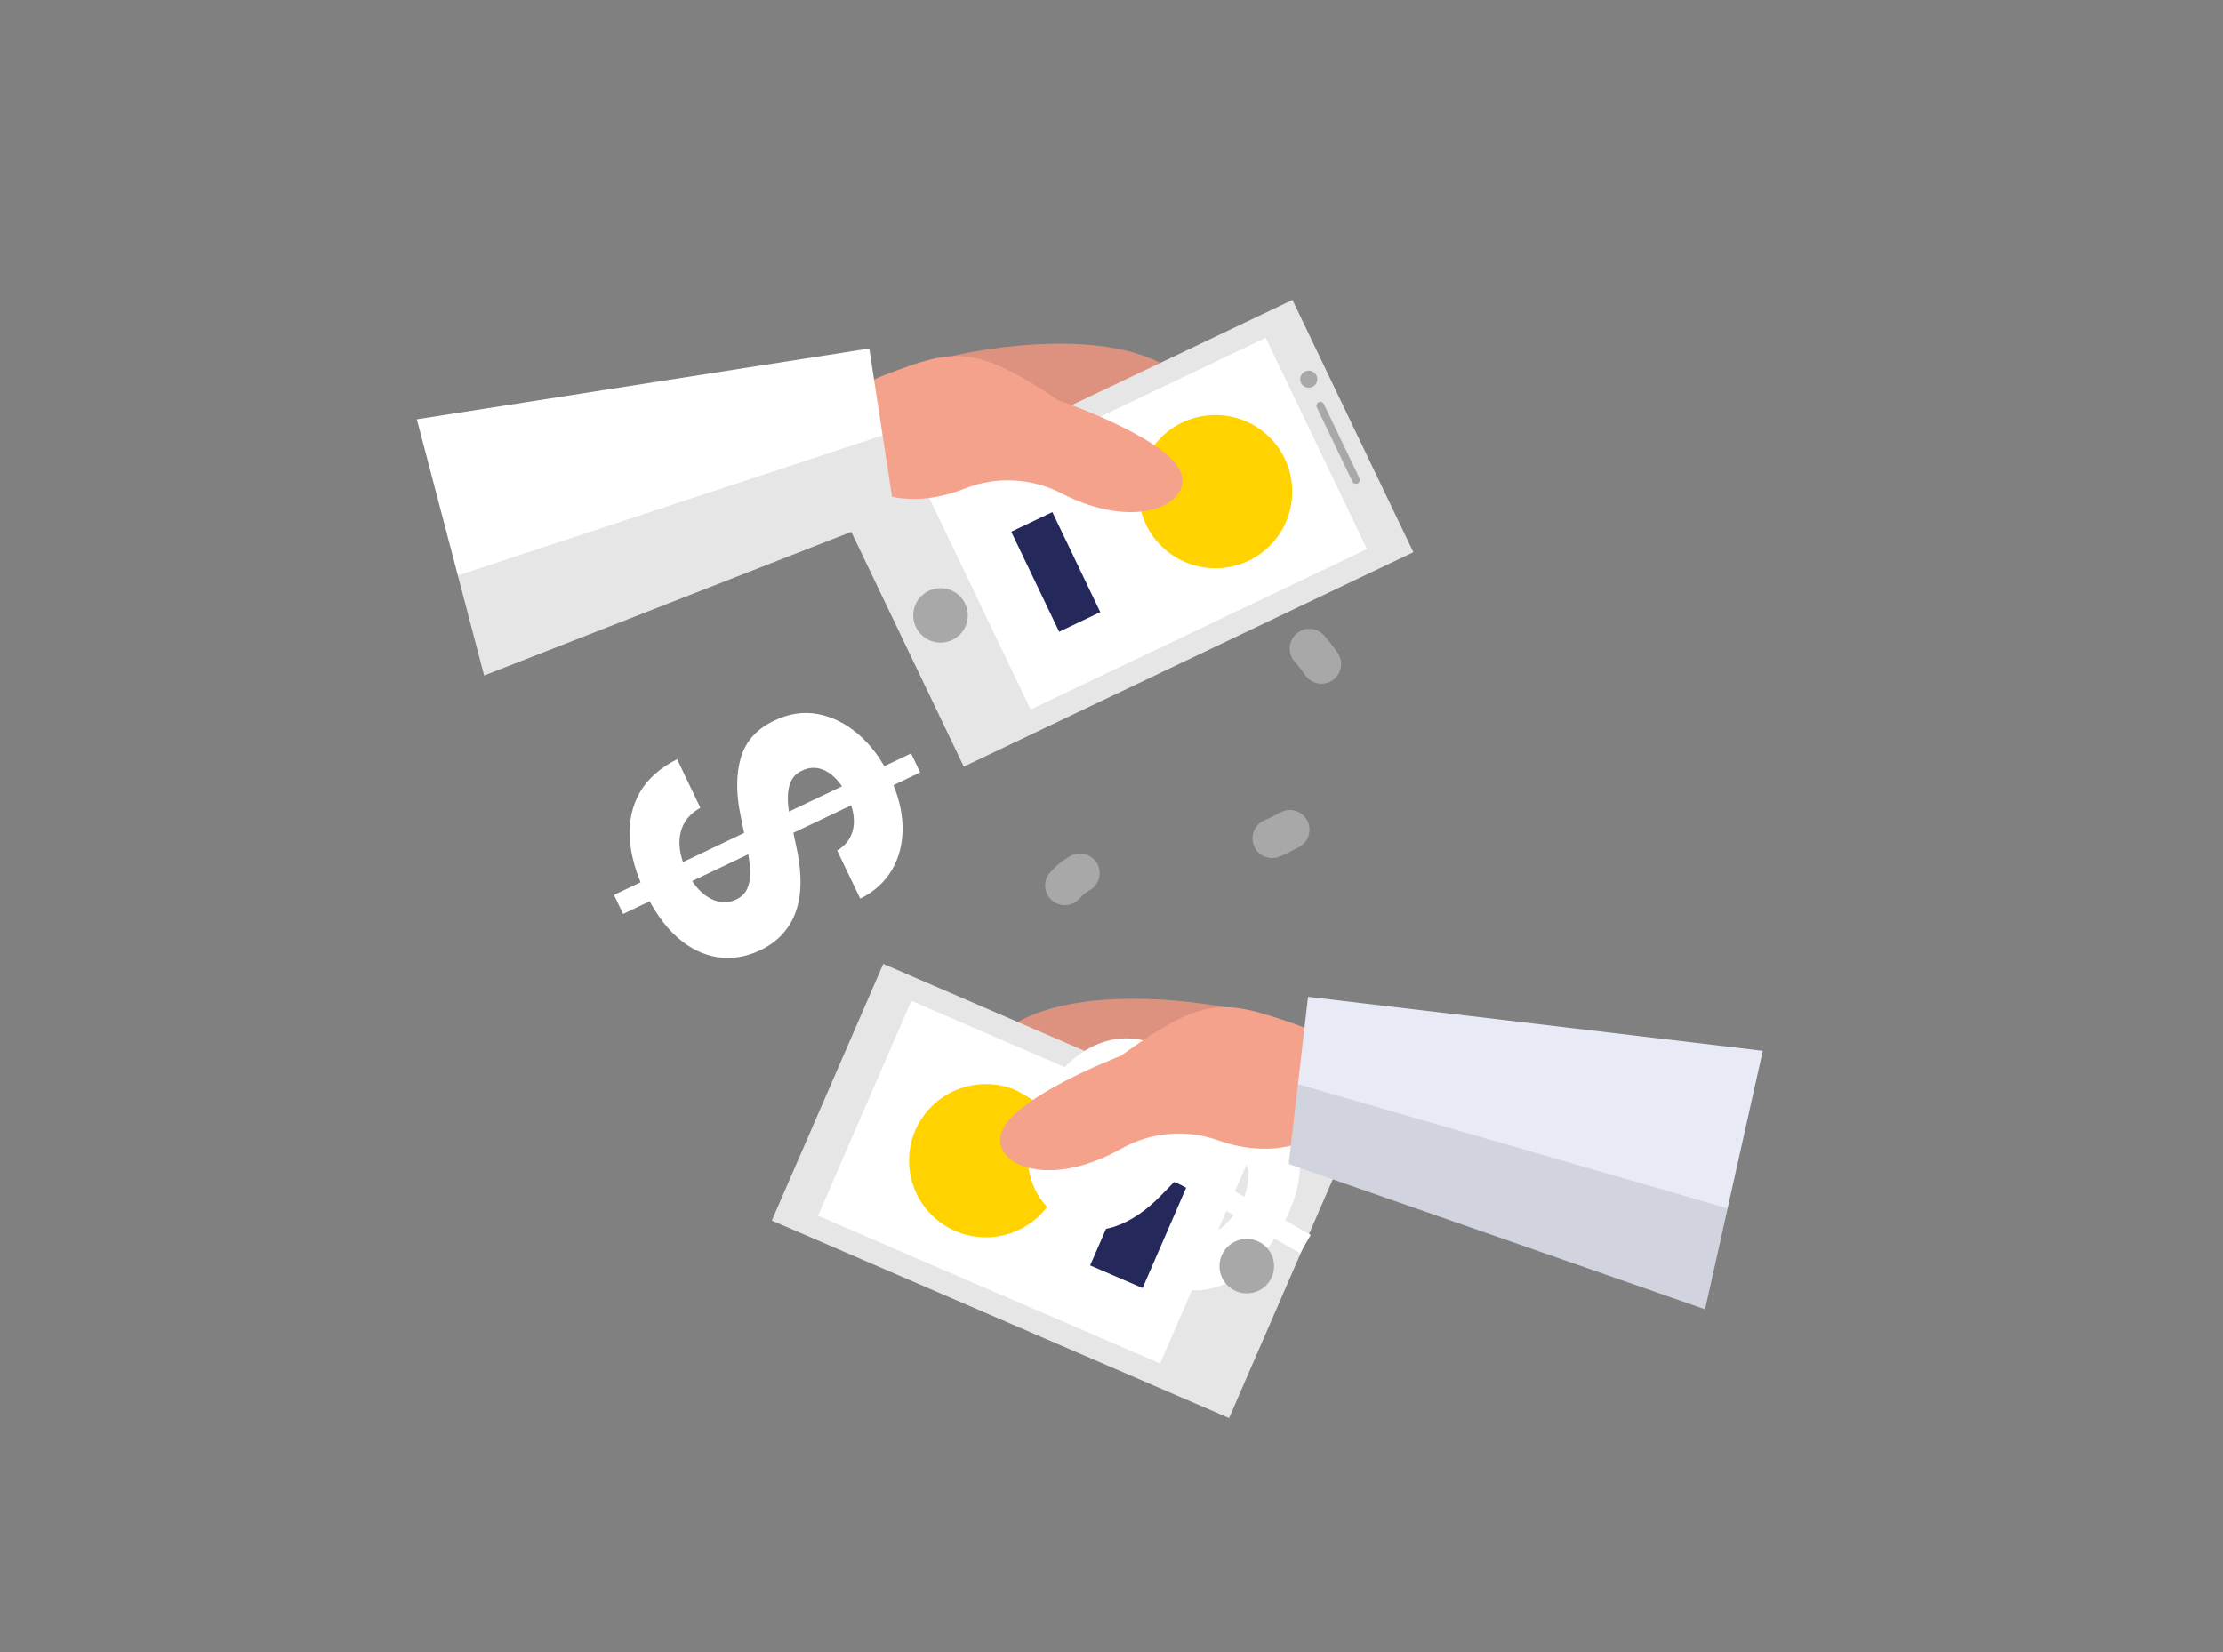 <svg width="113" height="84" viewBox="0 0 113 84" fill="none" xmlns="http://www.w3.org/2000/svg">
<rect x="0" y="0" width="113" height="84" fill="#808080" stroke="none"/>
<path d="M48.437 18.091C48.437 18.091 58.784 15.602 61.187 20.611C63.59 25.62 50.102 35.33 42.66 23.906L48.437 18.091Z" fill="#F4A28C"/>
<path opacity="0.1" d="M48.437 18.091C48.437 18.091 58.784 15.602 61.187 20.611C63.59 25.62 50.102 35.33 42.66 23.906L48.437 18.091Z" fill="black"/>
<path d="M65.698 15.245L71.846 28.073L48.991 38.971L42.843 26.143L65.698 15.245Z" fill="#E6E6E6"/>
<path d="M64.339 17.173L69.487 27.915L52.389 36.067L47.241 25.326L64.339 17.173Z" fill="white"/>
<path d="M53.494 26.036L55.93 31.119L53.84 32.115L51.404 27.032L53.494 26.036Z" fill="#24285B"/>
<path d="M61.782 28.888C63.939 28.888 65.687 27.144 65.687 24.993C65.687 22.842 63.939 21.098 61.782 21.098C59.626 21.098 57.877 22.842 57.877 24.993C57.877 27.144 59.626 28.888 61.782 28.888Z" fill="#FFD200"/>
<path d="M53.807 20.353C53.807 20.353 59.629 22.33 60.073 24.167C60.443 25.684 57.692 26.998 53.965 25.085C53.212 24.695 52.384 24.47 51.537 24.427C50.69 24.383 49.843 24.522 49.055 24.833C47.733 25.357 46.009 25.673 44.238 24.914C40.513 23.344 41.65 20.317 45.041 19.034C48.432 17.752 49.49 17.444 53.807 20.353Z" fill="#F4A28C"/>
<path d="M45.484 26.172L24.61 34.339L21.189 21.316L44.187 17.716L45.484 26.172Z" fill="white"/>
<path opacity="0.1" d="M23.274 29.254L44.864 22.134L45.484 26.172L24.61 34.339L23.274 29.254Z" fill="black"/>
<path d="M66.526 19.709C66.767 19.709 66.962 19.515 66.962 19.275C66.962 19.035 66.767 18.841 66.526 18.841C66.286 18.841 66.091 19.035 66.091 19.275C66.091 19.515 66.286 19.709 66.526 19.709Z" fill="#A8A8A8"/>
<path d="M69.105 24.317L67.295 20.54C67.248 20.442 67.131 20.401 67.033 20.448L67.031 20.449C66.933 20.496 66.891 20.613 66.938 20.71L68.748 24.487C68.795 24.585 68.912 24.626 69.01 24.579L69.013 24.578C69.111 24.531 69.152 24.414 69.105 24.317Z" fill="#A8A8A8"/>
<path d="M47.809 32.668C48.575 32.668 49.195 32.048 49.195 31.284C49.195 30.52 48.575 29.901 47.809 29.901C47.043 29.901 46.422 30.52 46.422 31.284C46.422 32.048 47.043 32.668 47.809 32.668Z" fill="#A8A8A8"/>
<path d="M62.257 51.206C62.257 51.206 51.823 49.104 49.608 54.202C47.393 59.301 61.238 68.499 68.256 56.806L62.257 51.206Z" fill="#F4A28C"/>
<path opacity="0.1" d="M62.257 51.206C62.257 51.206 51.823 49.104 49.608 54.202C47.393 59.301 61.238 68.499 68.256 56.806L62.257 51.206Z" fill="black"/>
<path d="M68.143 59.044L62.477 72.091L39.233 62.048L44.898 49.001L68.143 59.044Z" fill="#E6E6E6"/>
<path d="M31.21 45.497L46.312 38.3L46.775 39.266L31.673 46.463L31.21 45.497ZM42.555 43.239C43.009 42.965 43.281 42.587 43.374 42.103C43.466 41.62 43.365 41.072 43.072 40.459C42.872 40.043 42.645 39.719 42.389 39.489C42.138 39.256 41.873 39.112 41.595 39.056C41.319 39.004 41.051 39.04 40.792 39.164C40.572 39.259 40.404 39.394 40.29 39.569C40.178 39.748 40.105 39.955 40.072 40.188C40.043 40.419 40.04 40.671 40.065 40.944C40.093 41.215 40.141 41.496 40.208 41.788L40.468 42.996C40.602 43.579 40.676 44.137 40.69 44.671C40.705 45.205 40.645 45.701 40.513 46.16C40.38 46.619 40.161 47.03 39.856 47.392C39.553 47.758 39.151 48.063 38.65 48.307C37.908 48.656 37.177 48.773 36.456 48.658C35.74 48.545 35.065 48.211 34.431 47.654C33.803 47.099 33.254 46.33 32.783 45.348C32.316 44.373 32.059 43.453 32.012 42.588C31.966 41.727 32.14 40.954 32.532 40.27C32.93 39.588 33.559 39.03 34.419 38.596L35.601 41.066C35.209 41.286 34.927 41.563 34.753 41.897C34.586 42.233 34.516 42.606 34.544 43.017C34.578 43.431 34.7 43.858 34.91 44.298C35.118 44.73 35.36 45.075 35.639 45.334C35.919 45.596 36.213 45.762 36.522 45.832C36.831 45.902 37.131 45.867 37.422 45.729C37.693 45.599 37.883 45.41 37.991 45.161C38.1 44.916 38.146 44.609 38.129 44.241C38.114 43.876 38.054 43.449 37.95 42.958L37.651 41.486C37.411 40.35 37.413 39.362 37.658 38.522C37.903 37.681 38.472 37.05 39.367 36.629C40.097 36.276 40.829 36.166 41.564 36.298C42.301 36.435 42.988 36.776 43.626 37.321C44.264 37.866 44.794 38.579 45.216 39.459C45.645 40.355 45.866 41.21 45.879 42.024C45.894 42.842 45.718 43.568 45.35 44.202C44.982 44.836 44.441 45.33 43.727 45.685L42.555 43.239Z" fill="white"/>
<path d="M63.715 58.392L58.971 69.316L41.581 61.803L46.325 50.878L63.715 58.392Z" fill="white"/>
<path d="M60.306 60.356L58.081 65.48L55.415 64.328L57.64 59.204L60.306 60.356Z" fill="#24285B"/>
<path d="M50.113 62.899C52.27 62.899 54.018 61.155 54.018 59.004C54.018 56.853 52.27 55.11 50.113 55.11C47.957 55.11 46.209 56.853 46.209 59.004C46.209 61.155 47.957 62.899 50.113 62.899Z" fill="#FFD200"/>
<path d="M66.089 63.709L51.544 55.357L52.081 54.426L66.626 62.779L66.089 63.709ZM57.77 55.645C57.285 55.428 56.817 55.418 56.364 55.617C55.912 55.815 55.515 56.209 55.174 56.8C54.943 57.201 54.804 57.572 54.759 57.913C54.709 58.252 54.74 58.552 54.852 58.813C54.966 59.07 55.148 59.27 55.398 59.414C55.602 59.541 55.809 59.602 56.019 59.596C56.231 59.587 56.443 59.53 56.655 59.425C56.863 59.318 57.073 59.177 57.285 59.001C57.493 58.824 57.699 58.625 57.902 58.404L58.755 57.503C59.161 57.062 59.581 56.683 60.015 56.368C60.449 56.053 60.894 55.82 61.349 55.669C61.805 55.517 62.269 55.464 62.743 55.509C63.218 55.551 63.699 55.709 64.186 55.983C64.896 56.396 65.409 56.932 65.724 57.592C66.038 58.245 66.144 58.992 66.043 59.83C65.941 60.663 65.617 61.552 65.071 62.498C64.529 63.436 63.914 64.171 63.224 64.701C62.537 65.228 61.798 65.525 61.009 65.59C60.218 65.65 59.399 65.449 58.551 64.987L59.923 62.609C60.329 62.807 60.719 62.882 61.094 62.836C61.467 62.783 61.816 62.628 62.141 62.371C62.464 62.109 62.748 61.766 62.992 61.342C63.232 60.926 63.38 60.53 63.436 60.154C63.494 59.774 63.464 59.437 63.346 59.143C63.229 58.848 63.03 58.621 62.749 58.46C62.488 58.31 62.224 58.261 61.956 58.314C61.691 58.363 61.41 58.499 61.115 58.723C60.822 58.942 60.502 59.234 60.155 59.599L59.106 60.682C58.302 61.525 57.483 62.084 56.648 62.36C55.812 62.636 54.966 62.525 54.108 62.028C53.402 61.627 52.894 61.086 52.586 60.406C52.28 59.721 52.172 58.961 52.261 58.126C52.349 57.29 52.638 56.449 53.127 55.602C53.625 54.739 54.208 54.071 54.874 53.597C55.543 53.12 56.244 52.853 56.978 52.796C57.712 52.739 58.429 52.904 59.129 53.291L57.77 55.645Z" fill="white"/>
<path d="M56.985 53.668C56.985 53.668 51.244 55.857 50.865 57.711C50.529 59.242 53.336 60.452 56.985 58.402C57.723 57.982 58.542 57.725 59.389 57.649C60.235 57.573 61.087 57.679 61.889 57.96C63.228 58.436 64.963 58.677 66.706 57.865C70.369 56.157 69.12 53.172 65.681 52.007C62.243 50.842 61.196 50.599 56.985 53.668Z" fill="#F4A28C"/>
<path d="M65.51 59.172L86.673 66.559L89.607 53.418L66.49 50.674L65.51 59.172Z" fill="#E8EAF6"/>
<path opacity="0.1" d="M87.819 61.429L65.979 55.115L65.51 59.172L86.673 66.559L87.819 61.429Z" fill="black"/>
<path d="M63.377 65.75C64.143 65.75 64.764 65.13 64.764 64.366C64.764 63.602 64.143 62.983 63.377 62.983C62.611 62.983 61.99 63.602 61.99 64.366C61.99 65.13 62.611 65.75 63.377 65.75Z" fill="#A8A8A8"/>
<path d="M66.558 32.967C66.558 32.967 72.172 39.066 64.96 42.487C58.608 45.5 52.721 40.698 53.083 50.002" stroke="#A8A8A8" stroke-width="2" stroke-linecap="round" stroke-linejoin="round" stroke-dasharray="1 10"/>
</svg>
